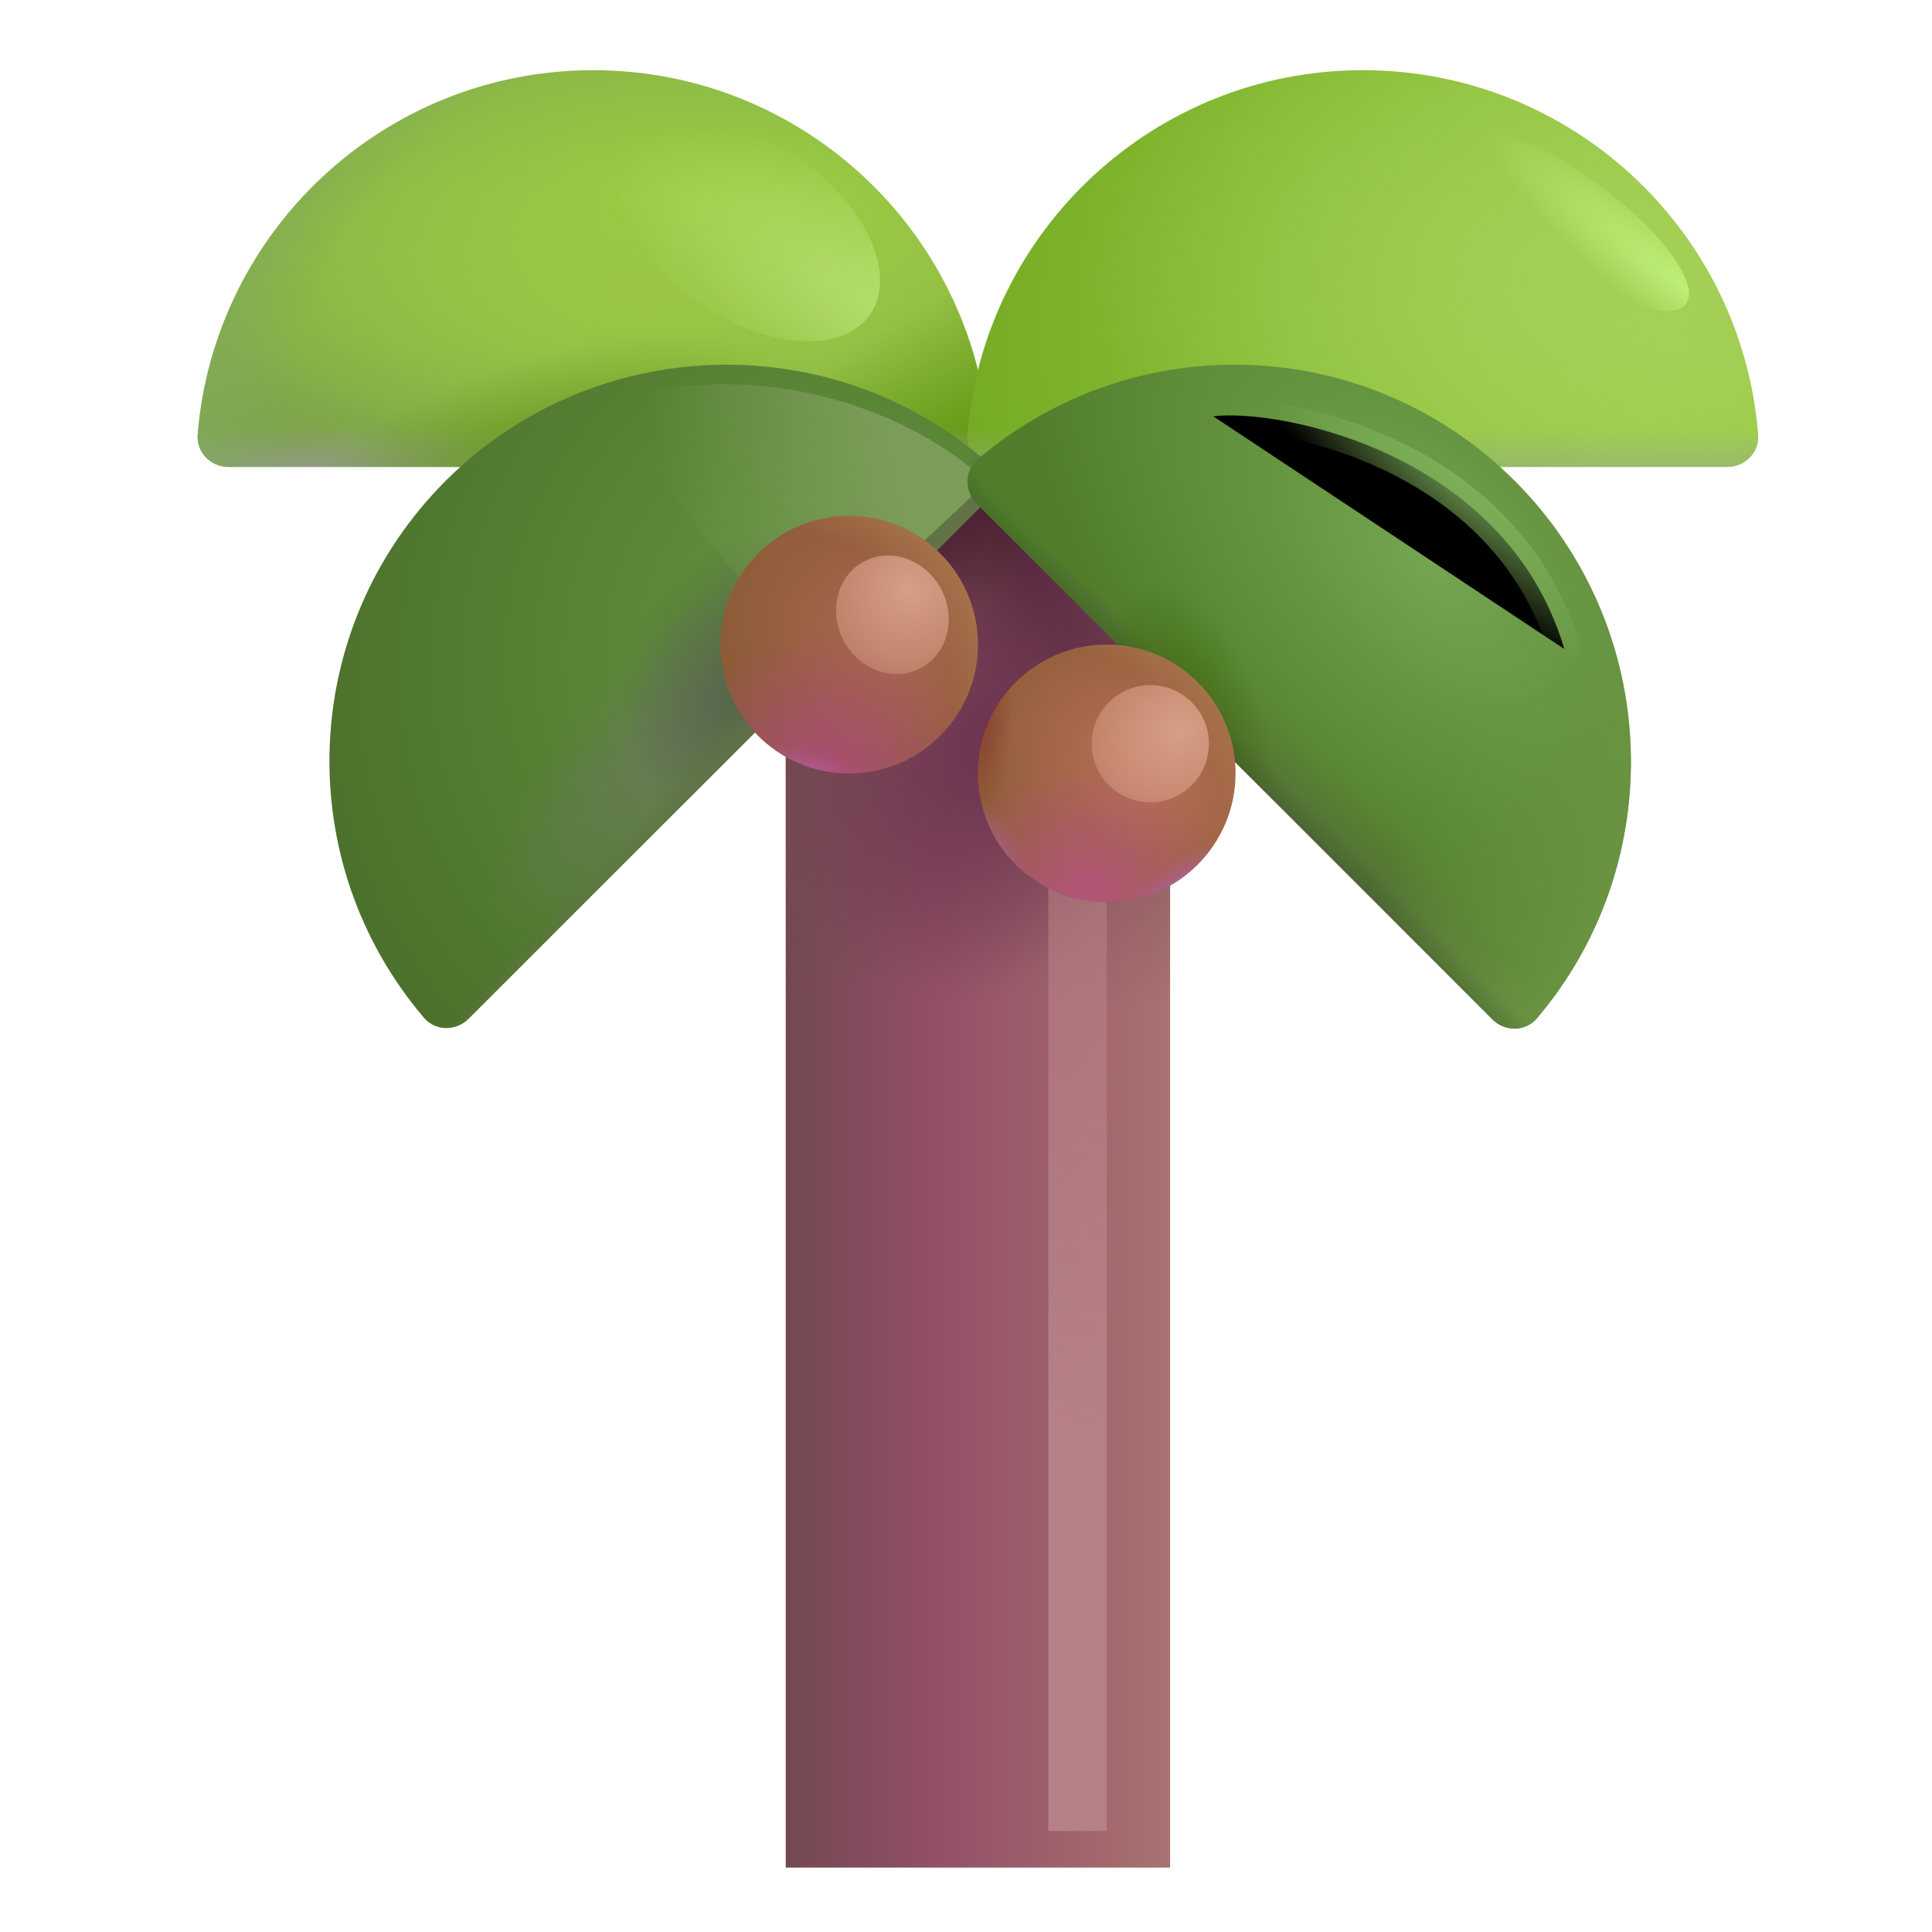 <svg viewBox="1 1 30 30" xmlns="http://www.w3.org/2000/svg">
<path d="M19.169 7.969H13.201V30H19.169V7.969Z" fill="url(#paint0_linear_28327_7023)"/>
<path d="M19.169 7.969H13.201V30H19.169V7.969Z" fill="url(#paint1_linear_28327_7023)"/>
<path d="M19.169 7.969H13.201V30H19.169V7.969Z" fill="url(#paint2_radial_28327_7023)"/>
<path d="M19.169 7.969H13.201V30H19.169V7.969Z" fill="url(#paint3_radial_28327_7023)"/>
<path d="M19.169 7.969H13.201V30H19.169V7.969Z" fill="url(#paint4_radial_28327_7023)"/>
<g filter="url(#filter0_f_28327_7023)">
<rect x="17.279" y="14.073" width="0.906" height="15.357" fill="url(#paint5_linear_28327_7023)"/>
</g>
<path d="M10.21 2.09C6.978 2.09 4.325 4.583 4.07 7.75C4.048 8.025 4.274 8.25 4.55 8.25H15.87C16.146 8.25 16.372 8.025 16.35 7.75C16.096 4.575 13.442 2.09 10.21 2.09Z" fill="url(#paint6_radial_28327_7023)"/>
<path d="M10.21 2.09C6.978 2.09 4.325 4.583 4.07 7.75C4.048 8.025 4.274 8.25 4.55 8.25H15.87C16.146 8.25 16.372 8.025 16.35 7.75C16.096 4.575 13.442 2.09 10.21 2.09Z" fill="url(#paint7_radial_28327_7023)"/>
<path d="M10.21 2.09C6.978 2.09 4.325 4.583 4.07 7.75C4.048 8.025 4.274 8.25 4.55 8.25H15.87C16.146 8.25 16.372 8.025 16.35 7.75C16.096 4.575 13.442 2.09 10.21 2.09Z" fill="url(#paint8_linear_28327_7023)"/>
<path d="M10.21 2.09C6.978 2.09 4.325 4.583 4.07 7.75C4.048 8.025 4.274 8.25 4.55 8.25H15.87C16.146 8.25 16.372 8.025 16.35 7.75C16.096 4.575 13.442 2.09 10.21 2.09Z" fill="url(#paint9_linear_28327_7023)"/>
<path d="M10.21 2.09C6.978 2.09 4.325 4.583 4.07 7.75C4.048 8.025 4.274 8.25 4.55 8.25H15.87C16.146 8.25 16.372 8.025 16.35 7.75C16.096 4.575 13.442 2.09 10.21 2.09Z" fill="url(#paint10_radial_28327_7023)"/>
<path d="M10.21 2.09C6.978 2.09 4.325 4.583 4.07 7.75C4.048 8.025 4.274 8.25 4.55 8.25H15.87C16.146 8.25 16.372 8.025 16.35 7.75C16.096 4.575 13.442 2.09 10.21 2.09Z" fill="url(#paint11_radial_28327_7023)"/>
<path d="M22.16 2.09C18.928 2.09 16.275 4.583 16.02 7.75C15.998 8.025 16.224 8.25 16.5 8.25H27.82C28.096 8.25 28.322 8.025 28.3 7.75C28.046 4.575 25.392 2.09 22.16 2.09Z" fill="url(#paint12_radial_28327_7023)"/>
<path d="M22.16 2.09C18.928 2.09 16.275 4.583 16.02 7.75C15.998 8.025 16.224 8.25 16.5 8.25H27.82C28.096 8.25 28.322 8.025 28.3 7.75C28.046 4.575 25.392 2.09 22.16 2.09Z" fill="url(#paint13_radial_28327_7023)"/>
<path d="M22.16 2.09C18.928 2.09 16.275 4.583 16.02 7.75C15.998 8.025 16.224 8.25 16.5 8.25H27.82C28.096 8.25 28.322 8.025 28.3 7.75C28.046 4.575 25.392 2.09 22.16 2.09Z" fill="url(#paint14_linear_28327_7023)"/>
<path d="M7.923 8.463C5.632 10.754 5.519 14.382 7.584 16.805C7.763 17.015 8.081 17.014 8.277 16.819L16.28 8.816C16.475 8.621 16.476 8.302 16.265 8.123C13.85 6.069 10.214 6.182 7.923 8.463Z" fill="url(#paint15_radial_28327_7023)"/>
<path d="M7.923 8.463C5.632 10.754 5.519 14.382 7.584 16.805C7.763 17.015 8.081 17.014 8.277 16.819L16.28 8.816C16.475 8.621 16.476 8.302 16.265 8.123C13.85 6.069 10.214 6.182 7.923 8.463Z" fill="url(#paint16_radial_28327_7023)"/>
<path d="M7.923 8.463C5.632 10.754 5.519 14.382 7.584 16.805C7.763 17.015 8.081 17.014 8.277 16.819L16.28 8.816C16.475 8.621 16.476 8.302 16.265 8.123C13.85 6.069 10.214 6.182 7.923 8.463Z" fill="url(#paint17_radial_28327_7023)"/>
<path d="M7.923 8.463C5.632 10.754 5.519 14.382 7.584 16.805C7.763 17.015 8.081 17.014 8.277 16.819L16.28 8.816C16.475 8.621 16.476 8.302 16.265 8.123C13.85 6.069 10.214 6.182 7.923 8.463Z" fill="url(#paint18_linear_28327_7023)"/>
<g filter="url(#filter1_f_28327_7023)">
<path d="M16.326 8.484L13.443 11.188L10.303 7.273C12.828 6.461 15.185 7.406 16.326 8.484Z" fill="url(#paint19_linear_28327_7023)"/>
</g>
<path d="M24.525 8.47C22.234 6.179 18.606 6.066 16.183 8.131C15.972 8.31 15.973 8.628 16.169 8.824L24.172 16.826C24.367 17.022 24.685 17.023 24.864 16.812C26.919 14.397 26.806 10.761 24.525 8.47Z" fill="url(#paint20_radial_28327_7023)"/>
<path d="M24.525 8.47C22.234 6.179 18.606 6.066 16.183 8.131C15.972 8.31 15.973 8.628 16.169 8.824L24.172 16.826C24.367 17.022 24.685 17.023 24.864 16.812C26.919 14.397 26.806 10.761 24.525 8.47Z" fill="url(#paint21_radial_28327_7023)"/>
<path d="M24.525 8.47C22.234 6.179 18.606 6.066 16.183 8.131C15.972 8.31 15.973 8.628 16.169 8.824L24.172 16.826C24.367 17.022 24.685 17.023 24.864 16.812C26.919 14.397 26.806 10.761 24.525 8.47Z" fill="url(#paint22_radial_28327_7023)"/>
<path d="M24.525 8.47C22.234 6.179 18.606 6.066 16.183 8.131C15.972 8.31 15.973 8.628 16.169 8.824L24.172 16.826C24.367 17.022 24.685 17.023 24.864 16.812C26.919 14.397 26.806 10.761 24.525 8.47Z" fill="url(#paint23_radial_28327_7023)"/>
<path d="M24.525 8.47C22.234 6.179 18.606 6.066 16.183 8.131C15.972 8.31 15.973 8.628 16.169 8.824L24.172 16.826C24.367 17.022 24.685 17.023 24.864 16.812C26.919 14.397 26.806 10.761 24.525 8.47Z" fill="url(#paint24_linear_28327_7023)"/>
<path d="M18.185 15.009C19.29 15.009 20.185 14.114 20.185 13.009C20.185 11.905 19.29 11.009 18.185 11.009C17.08 11.009 16.185 11.905 16.185 13.009C16.185 14.114 17.08 15.009 18.185 15.009Z" fill="url(#paint25_radial_28327_7023)"/>
<path d="M18.185 15.009C19.29 15.009 20.185 14.114 20.185 13.009C20.185 11.905 19.29 11.009 18.185 11.009C17.08 11.009 16.185 11.905 16.185 13.009C16.185 14.114 17.08 15.009 18.185 15.009Z" fill="url(#paint26_radial_28327_7023)"/>
<path d="M18.185 15.009C19.29 15.009 20.185 14.114 20.185 13.009C20.185 11.905 19.29 11.009 18.185 11.009C17.08 11.009 16.185 11.905 16.185 13.009C16.185 14.114 17.08 15.009 18.185 15.009Z" fill="url(#paint27_radial_28327_7023)"/>
<path d="M18.185 15.009C19.29 15.009 20.185 14.114 20.185 13.009C20.185 11.905 19.29 11.009 18.185 11.009C17.08 11.009 16.185 11.905 16.185 13.009C16.185 14.114 17.08 15.009 18.185 15.009Z" fill="url(#paint28_radial_28327_7023)"/>
<path d="M18.185 15.009C19.29 15.009 20.185 14.114 20.185 13.009C20.185 11.905 19.29 11.009 18.185 11.009C17.08 11.009 16.185 11.905 16.185 13.009C16.185 14.114 17.08 15.009 18.185 15.009Z" fill="url(#paint29_radial_28327_7023)"/>
<path d="M18.185 15.009C19.29 15.009 20.185 14.114 20.185 13.009C20.185 11.905 19.29 11.009 18.185 11.009C17.08 11.009 16.185 11.905 16.185 13.009C16.185 14.114 17.08 15.009 18.185 15.009Z" fill="url(#paint30_radial_28327_7023)"/>
<path d="M14.185 13.009C15.29 13.009 16.185 12.114 16.185 11.009C16.185 9.905 15.29 9.01 14.185 9.01C13.08 9.01 12.185 9.905 12.185 11.009C12.185 12.114 13.08 13.009 14.185 13.009Z" fill="url(#paint31_radial_28327_7023)"/>
<path d="M14.185 13.009C15.29 13.009 16.185 12.114 16.185 11.009C16.185 9.905 15.29 9.01 14.185 9.01C13.08 9.01 12.185 9.905 12.185 11.009C12.185 12.114 13.08 13.009 14.185 13.009Z" fill="url(#paint32_radial_28327_7023)"/>
<path d="M14.185 13.009C15.29 13.009 16.185 12.114 16.185 11.009C16.185 9.905 15.29 9.01 14.185 9.01C13.08 9.01 12.185 9.905 12.185 11.009C12.185 12.114 13.08 13.009 14.185 13.009Z" fill="url(#paint33_radial_28327_7023)"/>
<path d="M14.185 13.009C15.29 13.009 16.185 12.114 16.185 11.009C16.185 9.905 15.29 9.01 14.185 9.01C13.08 9.01 12.185 9.905 12.185 11.009C12.185 12.114 13.08 13.009 14.185 13.009Z" fill="url(#paint34_radial_28327_7023)"/>
<g filter="url(#filter2_f_28327_7023)">
<ellipse cx="14.857" cy="10.546" rx="0.856" ry="0.938" transform="rotate(-28.298 14.857 10.546)" fill="url(#paint35_radial_28327_7023)"/>
</g>
<g filter="url(#filter3_f_28327_7023)">
<circle cx="18.862" cy="12.548" r="0.91" fill="url(#paint36_radial_28327_7023)"/>
</g>
<g filter="url(#filter4_f_28327_7023)">
<path d="M19.839 7.464C20.867 7.34 24.387 8.025 25.291 11.078" stroke="url(#paint37_radial_28327_7023)" stroke-width="0.5" stroke-linecap="round"/>
</g>
<g filter="url(#filter5_f_28327_7023)">
<ellipse cx="25.447" cy="4.436" rx="2.155" ry="0.683" transform="rotate(36.536 25.447 4.436)" fill="url(#paint38_radial_28327_7023)"/>
</g>
<g filter="url(#filter6_f_28327_7023)">
<ellipse cx="12.646" cy="4.587" rx="2.271" ry="1.363" transform="rotate(34.838 12.646 4.587)" fill="url(#paint39_radial_28327_7023)"/>
</g>
<defs>
<filter id="filter0_f_28327_7023" x="15.779" y="12.573" width="3.906" height="18.357" filterUnits="userSpaceOnUse" color-interpolation-filters="sRGB">
<feFlood flood-opacity="0" result="BackgroundImageFix"/>
<feBlend mode="normal" in="SourceGraphic" in2="BackgroundImageFix" result="shape"/>
<feGaussianBlur stdDeviation="0.75" result="effect1_foregroundBlur_28327_7023"/>
</filter>
<filter id="filter1_f_28327_7023" x="9.803" y="6.468" width="7.023" height="5.22" filterUnits="userSpaceOnUse" color-interpolation-filters="sRGB">
<feFlood flood-opacity="0" result="BackgroundImageFix"/>
<feBlend mode="normal" in="SourceGraphic" in2="BackgroundImageFix" result="shape"/>
<feGaussianBlur stdDeviation="0.25" result="effect1_foregroundBlur_28327_7023"/>
</filter>
<filter id="filter2_f_28327_7023" x="12.982" y="8.626" width="3.75" height="3.841" filterUnits="userSpaceOnUse" color-interpolation-filters="sRGB">
<feFlood flood-opacity="0" result="BackgroundImageFix"/>
<feBlend mode="normal" in="SourceGraphic" in2="BackgroundImageFix" result="shape"/>
<feGaussianBlur stdDeviation="0.5" result="effect1_foregroundBlur_28327_7023"/>
</filter>
<filter id="filter3_f_28327_7023" x="16.952" y="10.639" width="3.819" height="3.819" filterUnits="userSpaceOnUse" color-interpolation-filters="sRGB">
<feFlood flood-opacity="0" result="BackgroundImageFix"/>
<feBlend mode="normal" in="SourceGraphic" in2="BackgroundImageFix" result="shape"/>
<feGaussianBlur stdDeviation="0.5" result="effect1_foregroundBlur_28327_7023"/>
</filter>
<filter id="filter4_f_28327_7023" x="19.089" y="6.7" width="6.952" height="5.127" filterUnits="userSpaceOnUse" color-interpolation-filters="sRGB">
<feFlood flood-opacity="0" result="BackgroundImageFix"/>
<feBlend mode="normal" in="SourceGraphic" in2="BackgroundImageFix" result="shape"/>
<feGaussianBlur stdDeviation="0.25" result="effect1_foregroundBlur_28327_7023"/>
</filter>
<filter id="filter5_f_28327_7023" x="22.919" y="2.29" width="5.058" height="4.292" filterUnits="userSpaceOnUse" color-interpolation-filters="sRGB">
<feFlood flood-opacity="0" result="BackgroundImageFix"/>
<feBlend mode="normal" in="SourceGraphic" in2="BackgroundImageFix" result="shape"/>
<feGaussianBlur stdDeviation="0.375" result="effect1_foregroundBlur_28327_7023"/>
</filter>
<filter id="filter6_f_28327_7023" x="9.876" y="2.124" width="5.541" height="4.926" filterUnits="userSpaceOnUse" color-interpolation-filters="sRGB">
<feFlood flood-opacity="0" result="BackgroundImageFix"/>
<feBlend mode="normal" in="SourceGraphic" in2="BackgroundImageFix" result="shape"/>
<feGaussianBlur stdDeviation="0.375" result="effect1_foregroundBlur_28327_7023"/>
</filter>
<linearGradient id="paint0_linear_28327_7023" x1="13.202" y1="18.982" x2="19.169" y2="18.982" gradientUnits="userSpaceOnUse">
<stop stop-color="#734951"/>
<stop offset="0.385" stop-color="#924F67"/>
<stop offset="1" stop-color="#A97270"/>
</linearGradient>
<linearGradient id="paint1_linear_28327_7023" x1="17.747" y1="10.116" x2="17.515" y2="16.602" gradientUnits="userSpaceOnUse">
<stop stop-color="#734951"/>
<stop offset="1" stop-color="#734951" stop-opacity="0"/>
</linearGradient>
<radialGradient id="paint2_radial_28327_7023" cx="0" cy="0" r="1" gradientUnits="userSpaceOnUse" gradientTransform="translate(16.566 9.041) rotate(62.078) scale(5.259 1.513)">
<stop stop-color="#4B2231"/>
<stop offset="1" stop-color="#4B2231" stop-opacity="0"/>
</radialGradient>
<radialGradient id="paint3_radial_28327_7023" cx="0" cy="0" r="1" gradientUnits="userSpaceOnUse" gradientTransform="translate(16.185 8.869) rotate(134.423) scale(5.667 1.139)">
<stop stop-color="#4B2231"/>
<stop offset="1" stop-color="#4B2231" stop-opacity="0"/>
</radialGradient>
<radialGradient id="paint4_radial_28327_7023" cx="0" cy="0" r="1" gradientUnits="userSpaceOnUse" gradientTransform="translate(16.566 12.445) rotate(117.987) scale(4.244 3.011)">
<stop stop-color="#6C3250"/>
<stop offset="1" stop-color="#6C3250" stop-opacity="0"/>
</radialGradient>
<linearGradient id="paint5_linear_28327_7023" x1="17.732" y1="0.853" x2="20.119" y2="22.87" gradientUnits="userSpaceOnUse">
<stop stop-color="#AE7779" stop-opacity="0"/>
<stop offset="1" stop-color="#B68087"/>
</linearGradient>
<radialGradient id="paint6_radial_28327_7023" cx="0" cy="0" r="1" gradientUnits="userSpaceOnUse" gradientTransform="translate(12.303 4.318) rotate(91.409) scale(5.244 12.191)">
<stop stop-color="#9ED141"/>
<stop offset="1" stop-color="#799D4B"/>
</radialGradient>
<radialGradient id="paint7_radial_28327_7023" cx="0" cy="0" r="1" gradientUnits="userSpaceOnUse" gradientTransform="translate(11.018 5.598) rotate(90) scale(2.652 6.968)">
<stop stop-color="#9AC644"/>
<stop offset="1" stop-color="#9AC644" stop-opacity="0"/>
</radialGradient>
<linearGradient id="paint8_linear_28327_7023" x1="16.054" y1="8.57" x2="14.609" y2="6.175" gradientUnits="userSpaceOnUse">
<stop stop-color="#5D9501"/>
<stop offset="1" stop-color="#5D9501" stop-opacity="0"/>
</linearGradient>
<linearGradient id="paint9_linear_28327_7023" x1="8.747" y1="8.694" x2="8.747" y2="7.62" gradientUnits="userSpaceOnUse">
<stop stop-color="#9C99A6"/>
<stop offset="1" stop-color="#9C99A6" stop-opacity="0"/>
</linearGradient>
<radialGradient id="paint10_radial_28327_7023" cx="0" cy="0" r="1" gradientUnits="userSpaceOnUse" gradientTransform="translate(9.311 8.25) rotate(161.115) scale(4.149 1.657)">
<stop stop-color="#66981B"/>
<stop offset="1" stop-color="#66981B" stop-opacity="0"/>
</radialGradient>
<radialGradient id="paint11_radial_28327_7023" cx="0" cy="0" r="1" gradientUnits="userSpaceOnUse" gradientTransform="translate(12.321 7.148) rotate(176.403) scale(9.024 7.422)">
<stop offset="0.747" stop-color="#82AB5A" stop-opacity="0"/>
<stop offset="0.984" stop-color="#82AB5A"/>
</radialGradient>
<radialGradient id="paint12_radial_28327_7023" cx="0" cy="0" r="1" gradientUnits="userSpaceOnUse" gradientTransform="translate(26.918 6.103) rotate(-180) scale(14.623 15.271)">
<stop stop-color="#A3D350"/>
<stop offset="1" stop-color="#679E15"/>
</radialGradient>
<radialGradient id="paint13_radial_28327_7023" cx="0" cy="0" r="1" gradientUnits="userSpaceOnUse" gradientTransform="translate(26.209 5.344) rotate(-180) scale(8.344 4.679)">
<stop stop-color="#A3CF56"/>
<stop offset="1" stop-color="#A3CF56" stop-opacity="0"/>
</radialGradient>
<linearGradient id="paint14_linear_28327_7023" x1="24.959" y1="9.09" x2="24.959" y2="7.656" gradientUnits="userSpaceOnUse">
<stop stop-color="#95A096"/>
<stop offset="1" stop-color="#95A096" stop-opacity="0"/>
</linearGradient>
<radialGradient id="paint15_radial_28327_7023" cx="0" cy="0" r="1" gradientUnits="userSpaceOnUse" gradientTransform="translate(13.803 10.813) rotate(118.61) scale(8.614 7.826)">
<stop stop-color="#65943F"/>
<stop offset="1" stop-color="#4C712C"/>
</radialGradient>
<radialGradient id="paint16_radial_28327_7023" cx="0" cy="0" r="1" gradientUnits="userSpaceOnUse" gradientTransform="translate(12.095 11.918) rotate(134.668) scale(4.84 1.458)">
<stop stop-color="#69785C"/>
<stop offset="1" stop-color="#69785C" stop-opacity="0"/>
</radialGradient>
<radialGradient id="paint17_radial_28327_7023" cx="0" cy="0" r="1" gradientUnits="userSpaceOnUse" gradientTransform="translate(13.216 11.737) rotate(133.809) scale(2.66 2.516)">
<stop stop-color="#4E5E45"/>
<stop offset="1" stop-color="#4E5E45" stop-opacity="0"/>
</radialGradient>
<linearGradient id="paint18_linear_28327_7023" x1="11.654" y1="13.568" x2="11.304" y2="13.248" gradientUnits="userSpaceOnUse">
<stop stop-color="#617247"/>
<stop offset="1" stop-color="#617247" stop-opacity="0"/>
</linearGradient>
<linearGradient id="paint19_linear_28327_7023" x1="15.021" y1="8.625" x2="11.428" y2="9.344" gradientUnits="userSpaceOnUse">
<stop stop-color="#7C9D5A"/>
<stop offset="1" stop-color="#7C9D5A" stop-opacity="0"/>
</linearGradient>
<radialGradient id="paint20_radial_28327_7023" cx="0" cy="0" r="1" gradientUnits="userSpaceOnUse" gradientTransform="translate(23.235 9.707) rotate(136.102) scale(4.583 7.962)">
<stop stop-color="#74A550"/>
<stop offset="1" stop-color="#517D2A"/>
</radialGradient>
<radialGradient id="paint21_radial_28327_7023" cx="0" cy="0" r="1" gradientUnits="userSpaceOnUse" gradientTransform="translate(20.431 14.785) rotate(-47.779) scale(2.272 9.35)">
<stop stop-color="#576043"/>
<stop offset="1" stop-color="#576043" stop-opacity="0"/>
</radialGradient>
<radialGradient id="paint22_radial_28327_7023" cx="0" cy="0" r="1" gradientUnits="userSpaceOnUse" gradientTransform="translate(13.266 7.651) rotate(30.406) scale(15.142 14.019)">
<stop offset="0.757" stop-color="#6C9543" stop-opacity="0"/>
<stop offset="1" stop-color="#6C9543"/>
</radialGradient>
<radialGradient id="paint23_radial_28327_7023" cx="0" cy="0" r="1" gradientUnits="userSpaceOnUse" gradientTransform="translate(19.387 12.62) rotate(-103.221) scale(2.656 1.344)">
<stop stop-color="#3E6A0C"/>
<stop offset="1" stop-color="#3E6A0C" stop-opacity="0"/>
</radialGradient>
<linearGradient id="paint24_linear_28327_7023" x1="19.588" y1="13.47" x2="20.456" y2="12.603" gradientUnits="userSpaceOnUse">
<stop stop-color="#394B28"/>
<stop offset="1" stop-color="#394B28" stop-opacity="0"/>
</linearGradient>
<radialGradient id="paint25_radial_28327_7023" cx="0" cy="0" r="1" gradientUnits="userSpaceOnUse" gradientTransform="translate(18.709 13.009) rotate(130.622) scale(2.952 3.725)">
<stop stop-color="#B97056"/>
<stop offset="1" stop-color="#82582F"/>
</radialGradient>
<radialGradient id="paint26_radial_28327_7023" cx="0" cy="0" r="1" gradientUnits="userSpaceOnUse" gradientTransform="translate(17.803 15.009) rotate(-83.415) scale(2.18 2.394)">
<stop stop-color="#B5547D"/>
<stop offset="1" stop-color="#B5547D" stop-opacity="0"/>
</radialGradient>
<radialGradient id="paint27_radial_28327_7023" cx="0" cy="0" r="1" gradientUnits="userSpaceOnUse" gradientTransform="translate(19.217 14.899) rotate(-125.655) scale(0.442 1.428)">
<stop stop-color="#AD619B"/>
<stop offset="1" stop-color="#AD619B" stop-opacity="0"/>
</radialGradient>
<radialGradient id="paint28_radial_28327_7023" cx="0" cy="0" r="1" gradientUnits="userSpaceOnUse" gradientTransform="translate(16.224 14.281) rotate(-32.905) scale(0.633 1.044)">
<stop stop-color="#AD619B"/>
<stop offset="1" stop-color="#AD619B" stop-opacity="0"/>
</radialGradient>
<radialGradient id="paint29_radial_28327_7023" cx="0" cy="0" r="1" gradientUnits="userSpaceOnUse" gradientTransform="translate(16.439 14.404) rotate(-33.947) scale(4.516 4.011)">
<stop offset="0.817" stop-color="#AC794F" stop-opacity="0"/>
<stop offset="1" stop-color="#AC794F"/>
</radialGradient>
<radialGradient id="paint30_radial_28327_7023" cx="0" cy="0" r="1" gradientUnits="userSpaceOnUse" gradientTransform="translate(16.185 12.087) rotate(90) scale(1.592 0.539)">
<stop stop-color="#893E2F"/>
<stop offset="1" stop-color="#893E2F" stop-opacity="0"/>
</radialGradient>
<radialGradient id="paint31_radial_28327_7023" cx="0" cy="0" r="1" gradientUnits="userSpaceOnUse" gradientTransform="translate(14.709 11.009) rotate(130.622) scale(2.952 3.725)">
<stop stop-color="#AA674F"/>
<stop offset="1" stop-color="#82582F"/>
</radialGradient>
<radialGradient id="paint32_radial_28327_7023" cx="0" cy="0" r="1" gradientUnits="userSpaceOnUse" gradientTransform="translate(13.803 13.009) rotate(-83.415) scale(2.18 2.394)">
<stop stop-color="#AC4D77"/>
<stop offset="1" stop-color="#AC4D77" stop-opacity="0"/>
</radialGradient>
<radialGradient id="paint33_radial_28327_7023" cx="0" cy="0" r="1" gradientUnits="userSpaceOnUse" gradientTransform="translate(13.553 13.078) rotate(-72.255) scale(0.41 0.941)">
<stop stop-color="#AD619B"/>
<stop offset="1" stop-color="#AD619B" stop-opacity="0"/>
</radialGradient>
<radialGradient id="paint34_radial_28327_7023" cx="0" cy="0" r="1" gradientUnits="userSpaceOnUse" gradientTransform="translate(12.439 12.404) rotate(-33.947) scale(4.516 4.011)">
<stop offset="0.773" stop-color="#AC794F" stop-opacity="0"/>
<stop offset="1" stop-color="#AC794F"/>
</radialGradient>
<radialGradient id="paint35_radial_28327_7023" cx="0" cy="0" r="1" gradientUnits="userSpaceOnUse" gradientTransform="translate(15.269 10.332) rotate(149.172) scale(2.564 2.687)">
<stop stop-color="#D79F87"/>
<stop offset="1" stop-color="#D79F87" stop-opacity="0"/>
</radialGradient>
<radialGradient id="paint36_radial_28327_7023" cx="0" cy="0" r="1" gradientUnits="userSpaceOnUse" gradientTransform="translate(19.3 12.341) rotate(151.44) scale(2.665)">
<stop stop-color="#D79F87"/>
<stop offset="1" stop-color="#D79F87" stop-opacity="0"/>
</radialGradient>
<radialGradient id="paint37_radial_28327_7023" cx="0" cy="0" r="1" gradientUnits="userSpaceOnUse" gradientTransform="translate(23.671 8.025) rotate(132.065) scale(1.72 5.17)">
<stop stop-color="#80B35C"/>
<stop offset="1" stop-color="#80B35C" stop-opacity="0"/>
</radialGradient>
<radialGradient id="paint38_radial_28327_7023" cx="0" cy="0" r="1" gradientUnits="userSpaceOnUse" gradientTransform="translate(27.526 4.224) rotate(-177.877) scale(3.989 0.742)">
<stop stop-color="#C0EF77"/>
<stop offset="1" stop-color="#C0EF77" stop-opacity="0"/>
</radialGradient>
<radialGradient id="paint39_radial_28327_7023" cx="0" cy="0" r="1" gradientUnits="userSpaceOnUse" gradientTransform="translate(15.824 4.24) rotate(172.726) scale(5.578 1.957)">
<stop stop-color="#B8E172"/>
<stop offset="1" stop-color="#B8E172" stop-opacity="0"/>
</radialGradient>
</defs>
</svg>

